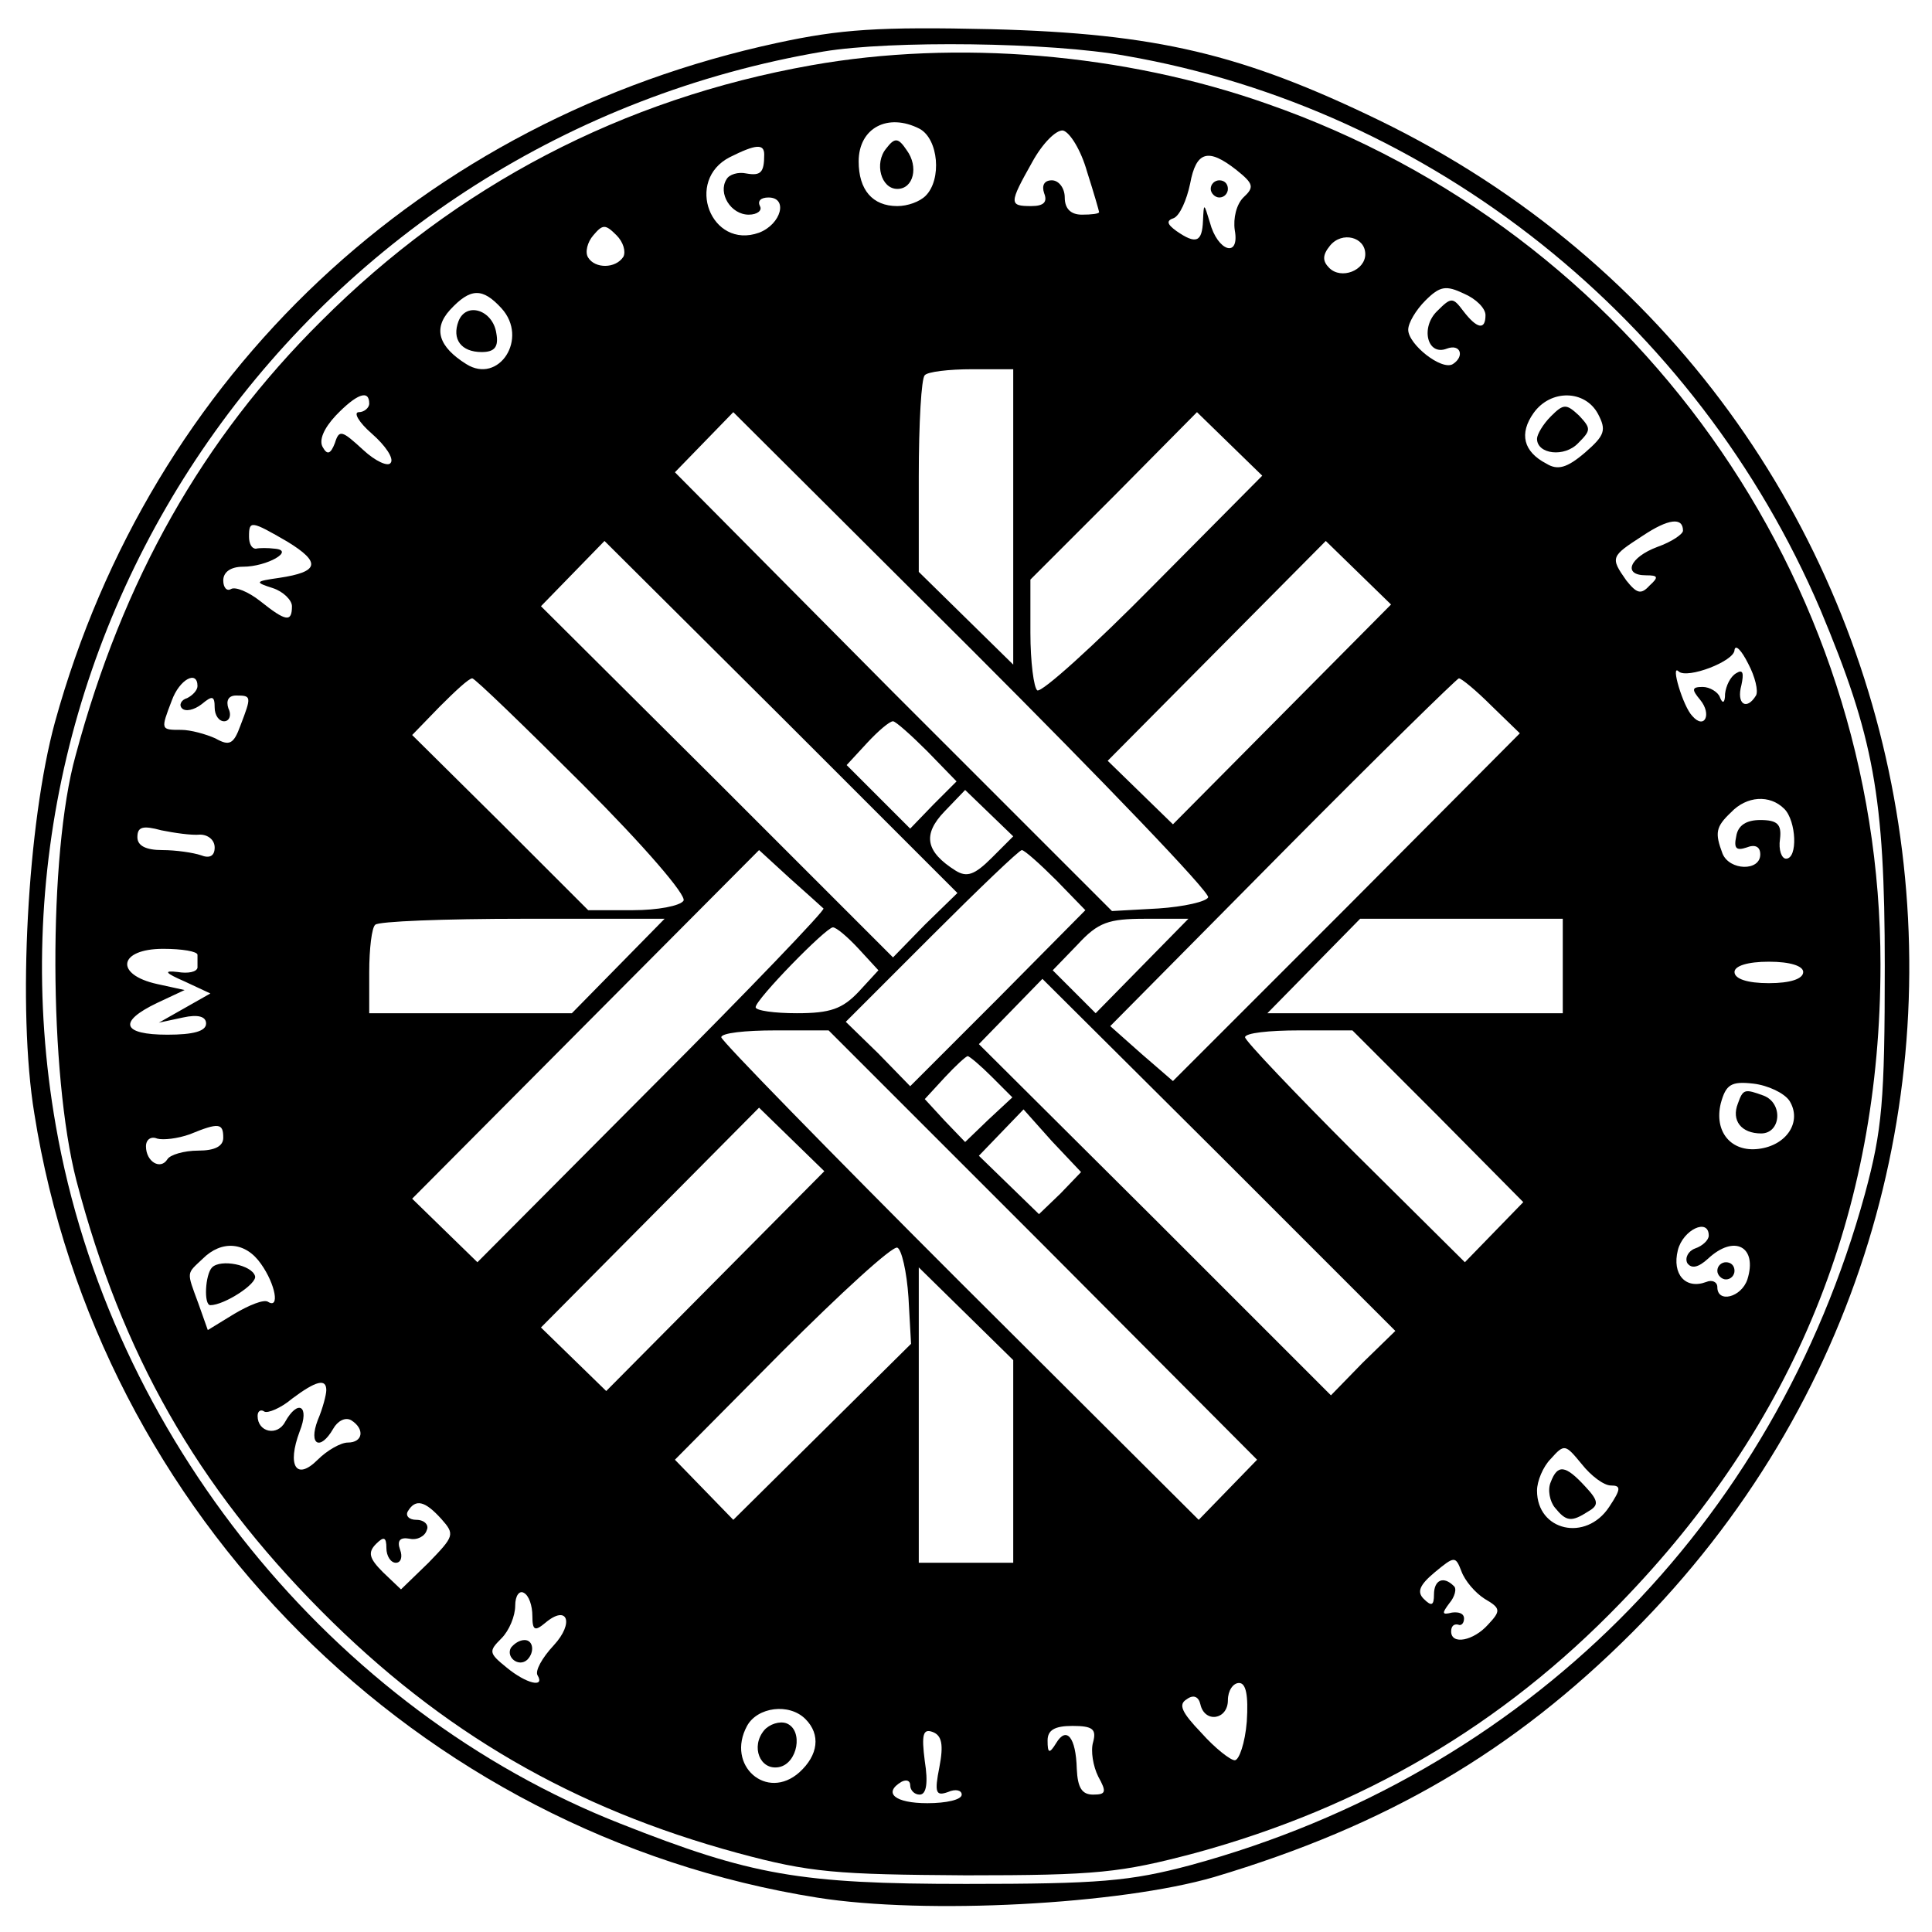 <?xml version="1.0" standalone="no"?>
<!DOCTYPE svg PUBLIC "-//W3C//DTD SVG 20010904//EN"
 "http://www.w3.org/TR/2001/REC-SVG-20010904/DTD/svg10.dtd">
<svg version="1.0" xmlns="http://www.w3.org/2000/svg"
 width="225pt" height="225pt" viewBox="0 0 225 225"
 preserveAspectRatio="xMidYMid meet">

<g transform="translate(0,225) scale(0.1,-0.1)"
fill="#000000" stroke="none">
<path d="M905 2200 c-413 -89 -729 -386 -841 -791 -32 -117 -44 -335 -24 -456
74 -467 446 -839 912 -913 126 -20 352 -8 462 24 201 60 348 146 487 285 534
534 384 1431 -295 1761 -159 77 -259 101 -451 106 -132 3 -176 0 -250 -16z
m406 -15 c357 -62 665 -308 809 -645 62 -148 75 -217 75 -415 0 -157 -3 -191
-23 -265 -106 -387 -396 -676 -785 -782 -71 -19 -107 -22 -262 -22 -194 0
-250 10 -402 70 -336 132 -595 452 -658 813 -103 588 299 1150 894 1251 78 13
264 11 352 -5z"/>
<path d="M945 2174 c-220 -39 -413 -140 -571 -298 -138 -137 -231 -301 -286
-506 -32 -115 -31 -371 1 -495 53 -202 140 -355 285 -501 141 -142 294 -230
485 -282 85 -23 115 -25 266 -26 153 0 180 3 267 26 194 53 357 148 495 291
203 209 303 455 303 744 0 450 -287 853 -714 1002 -167 59 -362 75 -531 45z
m126 -74 c22 -12 26 -59 7 -78 -7 -7 -21 -12 -33 -12 -29 0 -45 19 -45 52 0
39 34 57 71 38z m195 -50 c8 -25 14 -46 14 -47 0 -2 -9 -3 -20 -3 -13 0 -20 7
-20 20 0 11 -7 20 -15 20 -9 0 -12 -6 -9 -15 4 -10 0 -15 -15 -15 -26 0 -26 3
1 51 12 22 28 38 36 37 8 -2 21 -23 28 -48z m-376 20 c0 -21 -4 -25 -21 -22
-9 2 -20 -1 -23 -7 -10 -16 5 -41 26 -41 10 0 16 5 13 10 -3 6 1 10 10 10 23
0 15 -31 -11 -41 -56 -20 -87 61 -34 88 30 15 40 16 40 3z m550 -18 c20 -16
21 -20 8 -32 -8 -8 -12 -24 -10 -38 6 -33 -20 -25 -29 9 -7 23 -7 23 -8 2 -1
-25 -8 -28 -31 -12 -11 8 -12 12 -3 15 7 3 15 21 19 40 7 38 21 42 54 16z
m-714 -101 c-9 -14 -33 -14 -41 -1 -4 6 -1 18 6 26 11 13 14 13 27 0 8 -8 11
-19 8 -25z m864 3 c0 -19 -28 -30 -42 -16 -8 8 -8 15 1 26 14 17 41 10 41 -10z
m140 -71 c0 -18 -10 -16 -26 5 -12 16 -14 16 -30 0 -20 -19 -12 -53 11 -44 16
6 21 -9 7 -18 -13 -8 -52 23 -52 40 0 8 9 23 20 34 17 17 24 18 45 8 14 -6 25
-17 25 -25z m-1146 8 c32 -35 -3 -89 -41 -65 -32 20 -39 41 -19 63 24 26 38
26 60 2z m596 -243 l0 -172 -55 54 -55 54 0 111 c0 62 3 115 7 118 3 4 28 7
55 7 l48 0 0 -172z m-750 132 c0 -5 -6 -10 -12 -10 -7 0 0 -12 15 -25 16 -14
26 -29 22 -34 -3 -5 -18 2 -32 15 -25 23 -28 24 -33 8 -5 -13 -9 -14 -14 -5
-5 8 1 22 15 37 24 25 39 31 39 14z m1431 -12 c10 -19 8 -25 -15 -45 -21 -18
-32 -21 -45 -13 -27 14 -32 35 -15 59 20 28 60 27 75 -1z m-454 -563 c-2 -5
-28 -11 -58 -13 l-54 -3 -255 255 -254 256 34 35 34 35 278 -277 c153 -153
277 -282 275 -288z m-64 363 c-69 -70 -130 -125 -135 -122 -4 3 -8 33 -8 67
l0 62 97 97 97 98 38 -37 38 -37 -127 -128z m617 64 c0 -4 -13 -13 -30 -19
-32 -12 -41 -33 -13 -33 14 0 15 -2 4 -12 -10 -11 -15 -9 -27 6 -19 27 -18 28
19 52 30 20 47 22 47 6z m-1625 -13 c39 -24 37 -35 -10 -42 -28 -4 -29 -5 -7
-12 12 -4 22 -14 22 -21 0 -19 -7 -18 -37 6 -14 11 -29 17 -34 14 -5 -3 -9 2
-9 10 0 10 9 16 23 16 28 0 61 19 37 21 -8 1 -18 1 -22 0 -5 0 -8 6 -8 14 0
19 2 19 45 -6z m742 -446 l-37 -38 -205 205 -205 204 37 38 37 38 206 -205
205 -205 -38 -37z m416 245 l-127 -128 -38 37 -38 37 127 128 127 128 38 -37
38 -37 -127 -128z m552 22 c-11 -18 -23 -10 -17 12 3 14 2 19 -6 14 -7 -4 -12
-15 -13 -24 0 -11 -3 -12 -6 -4 -2 6 -12 12 -20 12 -13 0 -13 -3 -3 -15 14
-17 5 -35 -9 -19 -11 11 -26 62 -16 52 10 -9 65 12 65 25 1 7 8 0 16 -16 8
-15 12 -32 9 -37z m-1815 11 c0 -5 -6 -11 -12 -14 -7 -2 -10 -8 -6 -12 4 -4
14 -2 23 5 12 10 15 10 15 -4 0 -9 5 -16 11 -16 6 0 9 7 5 15 -3 9 0 15 9 15
18 0 18 -1 5 -35 -8 -22 -13 -24 -29 -15 -11 5 -29 10 -40 10 -24 0 -24 0 -11
34 9 25 30 36 30 17z m449 -115 c71 -71 121 -129 117 -135 -4 -6 -30 -11 -59
-11 l-52 0 -102 102 -103 102 32 33 c18 18 34 33 38 33 3 0 61 -56 129 -124z
m1058 92 l33 -32 -202 -203 -202 -202 -37 32 -36 32 201 203 c110 111 203 202
205 202 3 0 20 -14 38 -32z m-657 -53 l34 -35 -27 -27 -27 -28 -37 37 -37 37
24 26 c13 14 26 25 30 25 3 0 21 -16 40 -35z m75 -124 c-20 -20 -29 -23 -42
-15 -35 22 -39 42 -13 69 l24 25 28 -27 28 -27 -25 -25z m923 57 c14 -14 16
-58 2 -58 -5 0 -9 10 -7 23 2 17 -3 22 -23 22 -16 0 -26 -6 -28 -19 -3 -14 0
-17 12 -13 10 4 16 1 16 -8 0 -20 -36 -19 -44 1 -9 24 -8 31 10 48 18 19 45
21 62 4z m-1845 -30 c9 0 17 -6 17 -15 0 -10 -6 -13 -16 -9 -9 3 -29 6 -45 6
-19 0 -29 5 -29 15 0 12 6 14 28 8 15 -3 35 -6 45 -5z m726 -86 c3 -1 -87 -95
-199 -207 l-204 -205 -38 37 -38 37 202 203 202 203 36 -33 c19 -17 37 -33 39
-35z m271 33 l34 -35 -102 -103 -102 -102 -37 38 -38 37 100 100 c55 55 102
100 105 100 3 0 21 -16 40 -35z m-510 -100 l-54 -55 -118 0 -118 0 0 48 c0 27
3 52 7 55 3 4 81 7 172 7 l165 0 -54 -55z m610 0 l-54 -55 -25 25 -25 25 29
30 c24 26 36 30 79 30 l50 0 -54 -55z m490 0 l0 -55 -172 0 -172 0 54 55 54
55 118 0 118 0 0 -55z m-820 20 l23 -25 -23 -25 c-19 -20 -33 -25 -72 -25 -26
0 -48 3 -48 7 0 9 82 93 90 93 4 0 17 -11 30 -25z m-770 -7 c0 -5 0 -11 0 -15
-1 -5 -11 -7 -23 -5 -17 2 -15 -1 8 -11 l30 -14 -30 -17 -30 -17 28 6 c18 4
27 1 27 -7 0 -9 -15 -13 -45 -13 -53 0 -58 15 -12 37 l32 15 -32 7 c-50 11
-45 41 7 41 22 0 40 -3 40 -7z m1870 -20 c0 -8 -15 -13 -40 -13 -25 0 -40 5
-40 13 0 7 15 12 40 12 25 0 40 -5 40 -12z m-513 -455 l-37 -38 -205 205 -205
204 37 38 37 38 206 -205 205 -205 -38 -37z m-372 137 l249 -250 -34 -35 -34
-35 -278 277 c-153 153 -278 281 -278 285 0 5 28 8 63 8 l62 0 250 -250z m460
150 l99 -100 -34 -35 -34 -35 -128 127 c-70 70 -128 131 -128 135 0 5 28 8 63
8 l62 0 100 -100z m-520 46 l24 -24 -28 -26 -27 -26 -24 25 -23 25 23 25 c13
14 25 25 27 25 2 0 15 -11 28 -24z m929 -28 c15 -24 -3 -52 -36 -56 -32 -4
-52 20 -44 53 6 22 12 26 38 23 17 -2 36 -11 42 -20z m-1251 -210 l-127 -128
-38 37 -38 37 127 128 127 128 38 -37 38 -37 -127 -128z m402 102 l-25 -24
-35 34 -35 34 26 27 26 27 33 -37 34 -36 -24 -25z m-975 65 c0 -10 -10 -15
-29 -15 -17 0 -33 -5 -36 -10 -8 -13 -25 -3 -25 15 0 8 6 12 13 9 7 -2 24 0
38 5 34 14 39 13 39 -4z m1730 -114 c0 -5 -7 -12 -16 -15 -8 -3 -12 -11 -9
-17 5 -7 13 -5 24 5 31 29 58 14 46 -24 -7 -21 -35 -28 -35 -9 0 6 -6 9 -13 6
-24 -9 -40 9 -33 37 6 24 36 38 36 17z m-1686 -33 c17 -24 22 -53 8 -44 -5 3
-22 -4 -39 -14 l-31 -19 -11 31 c-14 38 -14 34 5 52 22 22 50 20 68 -6z m754
-39 l3 -54 -104 -103 -103 -102 -34 35 -34 35 124 125 c69 69 129 124 135 122
5 -2 11 -28 13 -58z m122 -191 l0 -118 -55 0 -55 0 0 172 0 172 55 -54 55 -54
0 -118z m-800 83 c0 -5 -4 -21 -10 -35 -11 -29 3 -36 18 -10 5 9 14 14 21 10
16 -10 14 -26 -4 -26 -8 0 -24 -9 -35 -20 -25 -25 -36 -7 -21 33 12 30 -2 38
-17 11 -9 -17 -32 -12 -32 7 0 6 4 8 8 5 4 -2 19 4 32 15 28 21 40 24 40 10z
m1496 -111 c12 0 12 -4 -2 -25 -27 -41 -84 -28 -84 19 0 11 7 28 16 37 16 18
17 17 36 -6 11 -14 26 -25 34 -25z m-1362 -39 c16 -18 15 -20 -15 -51 l-32
-31 -21 20 c-16 16 -18 23 -8 33 9 9 12 8 12 -5 0 -9 5 -17 11 -17 6 0 8 7 5
15 -4 11 0 15 11 13 9 -2 18 3 20 10 3 6 -3 12 -12 12 -9 0 -13 5 -10 10 9 15
20 12 39 -9z m1215 -93 c19 -11 19 -14 4 -30 -17 -19 -43 -24 -43 -8 0 6 3 9
8 8 4 -2 7 2 7 7 0 6 -6 8 -14 7 -12 -3 -12 -1 -3 11 6 7 9 17 5 20 -12 12
-23 7 -23 -10 0 -13 -3 -14 -12 -5 -8 8 -5 16 13 31 23 19 24 19 31 1 4 -11
16 -25 27 -32z m-1109 -20 c0 -17 3 -18 15 -8 26 22 34 0 10 -26 -14 -15 -22
-30 -19 -35 9 -15 -13 -10 -36 9 -21 17 -21 19 -6 34 9 9 16 26 16 38 0 12 5
18 10 15 6 -3 10 -15 10 -27z m832 -123 c-2 -25 -9 -45 -14 -45 -5 0 -23 14
-39 32 -23 24 -27 33 -17 39 8 6 14 3 16 -6 5 -22 32 -18 32 5 0 11 6 20 13
20 8 0 11 -14 9 -45z m-514 3 c18 -18 15 -42 -7 -62 -38 -34 -86 8 -61 54 12
22 49 27 68 8z m156 -56 c-6 -30 -4 -34 10 -29 9 4 16 2 16 -3 0 -6 -18 -10
-40 -10 -38 0 -52 12 -30 25 6 3 10 1 10 -4 0 -6 5 -11 11 -11 8 0 10 14 6 39
-4 31 -2 38 9 34 11 -4 13 -15 8 -41z m179 29 c-3 -10 0 -28 6 -40 10 -18 9
-21 -6 -21 -13 0 -18 8 -19 30 -1 37 -12 50 -24 30 -8 -13 -10 -12 -10 3 0 12
8 17 29 17 24 0 28 -4 24 -19z"/>
<path d="M1032 2077 c-14 -17 -6 -47 13 -47 19 0 25 26 11 45 -10 15 -14 15
-24 2z"/>
<path d="M1410 2030 c0 -5 5 -10 10 -10 6 0 10 5 10 10 0 6 -4 10 -10 10 -5 0
-10 -4 -10 -10z"/>
<path d="M534 1876 c-8 -21 3 -36 27 -36 15 0 20 6 17 22 -4 27 -35 37 -44 14z"/>
<path d="M1806 1765 c-9 -9 -16 -21 -16 -26 0 -18 32 -22 48 -5 15 15 15 17 1
32 -15 14 -18 14 -33 -1z"/>
<path d="M2024 965 c-8 -20 4 -35 27 -35 23 0 26 35 3 44 -22 8 -24 8 -30 -9z"/>
<path d="M2000 770 c0 -5 5 -10 10 -10 6 0 10 5 10 10 0 6 -4 10 -10 10 -5 0
-10 -4 -10 -10z"/>
<path d="M247 774 c-8 -8 -10 -44 -2 -44 16 0 55 25 52 34 -4 13 -40 20 -50
10z"/>
<path d="M1806 524 c-4 -9 -1 -23 5 -30 13 -16 19 -17 39 -4 12 7 12 12 -4 29
-23 25 -32 26 -40 5z"/>
<path d="M595 331 c-6 -11 9 -23 19 -14 9 9 7 23 -3 23 -6 0 -12 -4 -16 -9z"/>
<path d="M890 235 c-16 -19 -5 -47 17 -43 22 4 29 43 9 51 -8 3 -20 -1 -26 -8z"/>
</g>
</svg>
